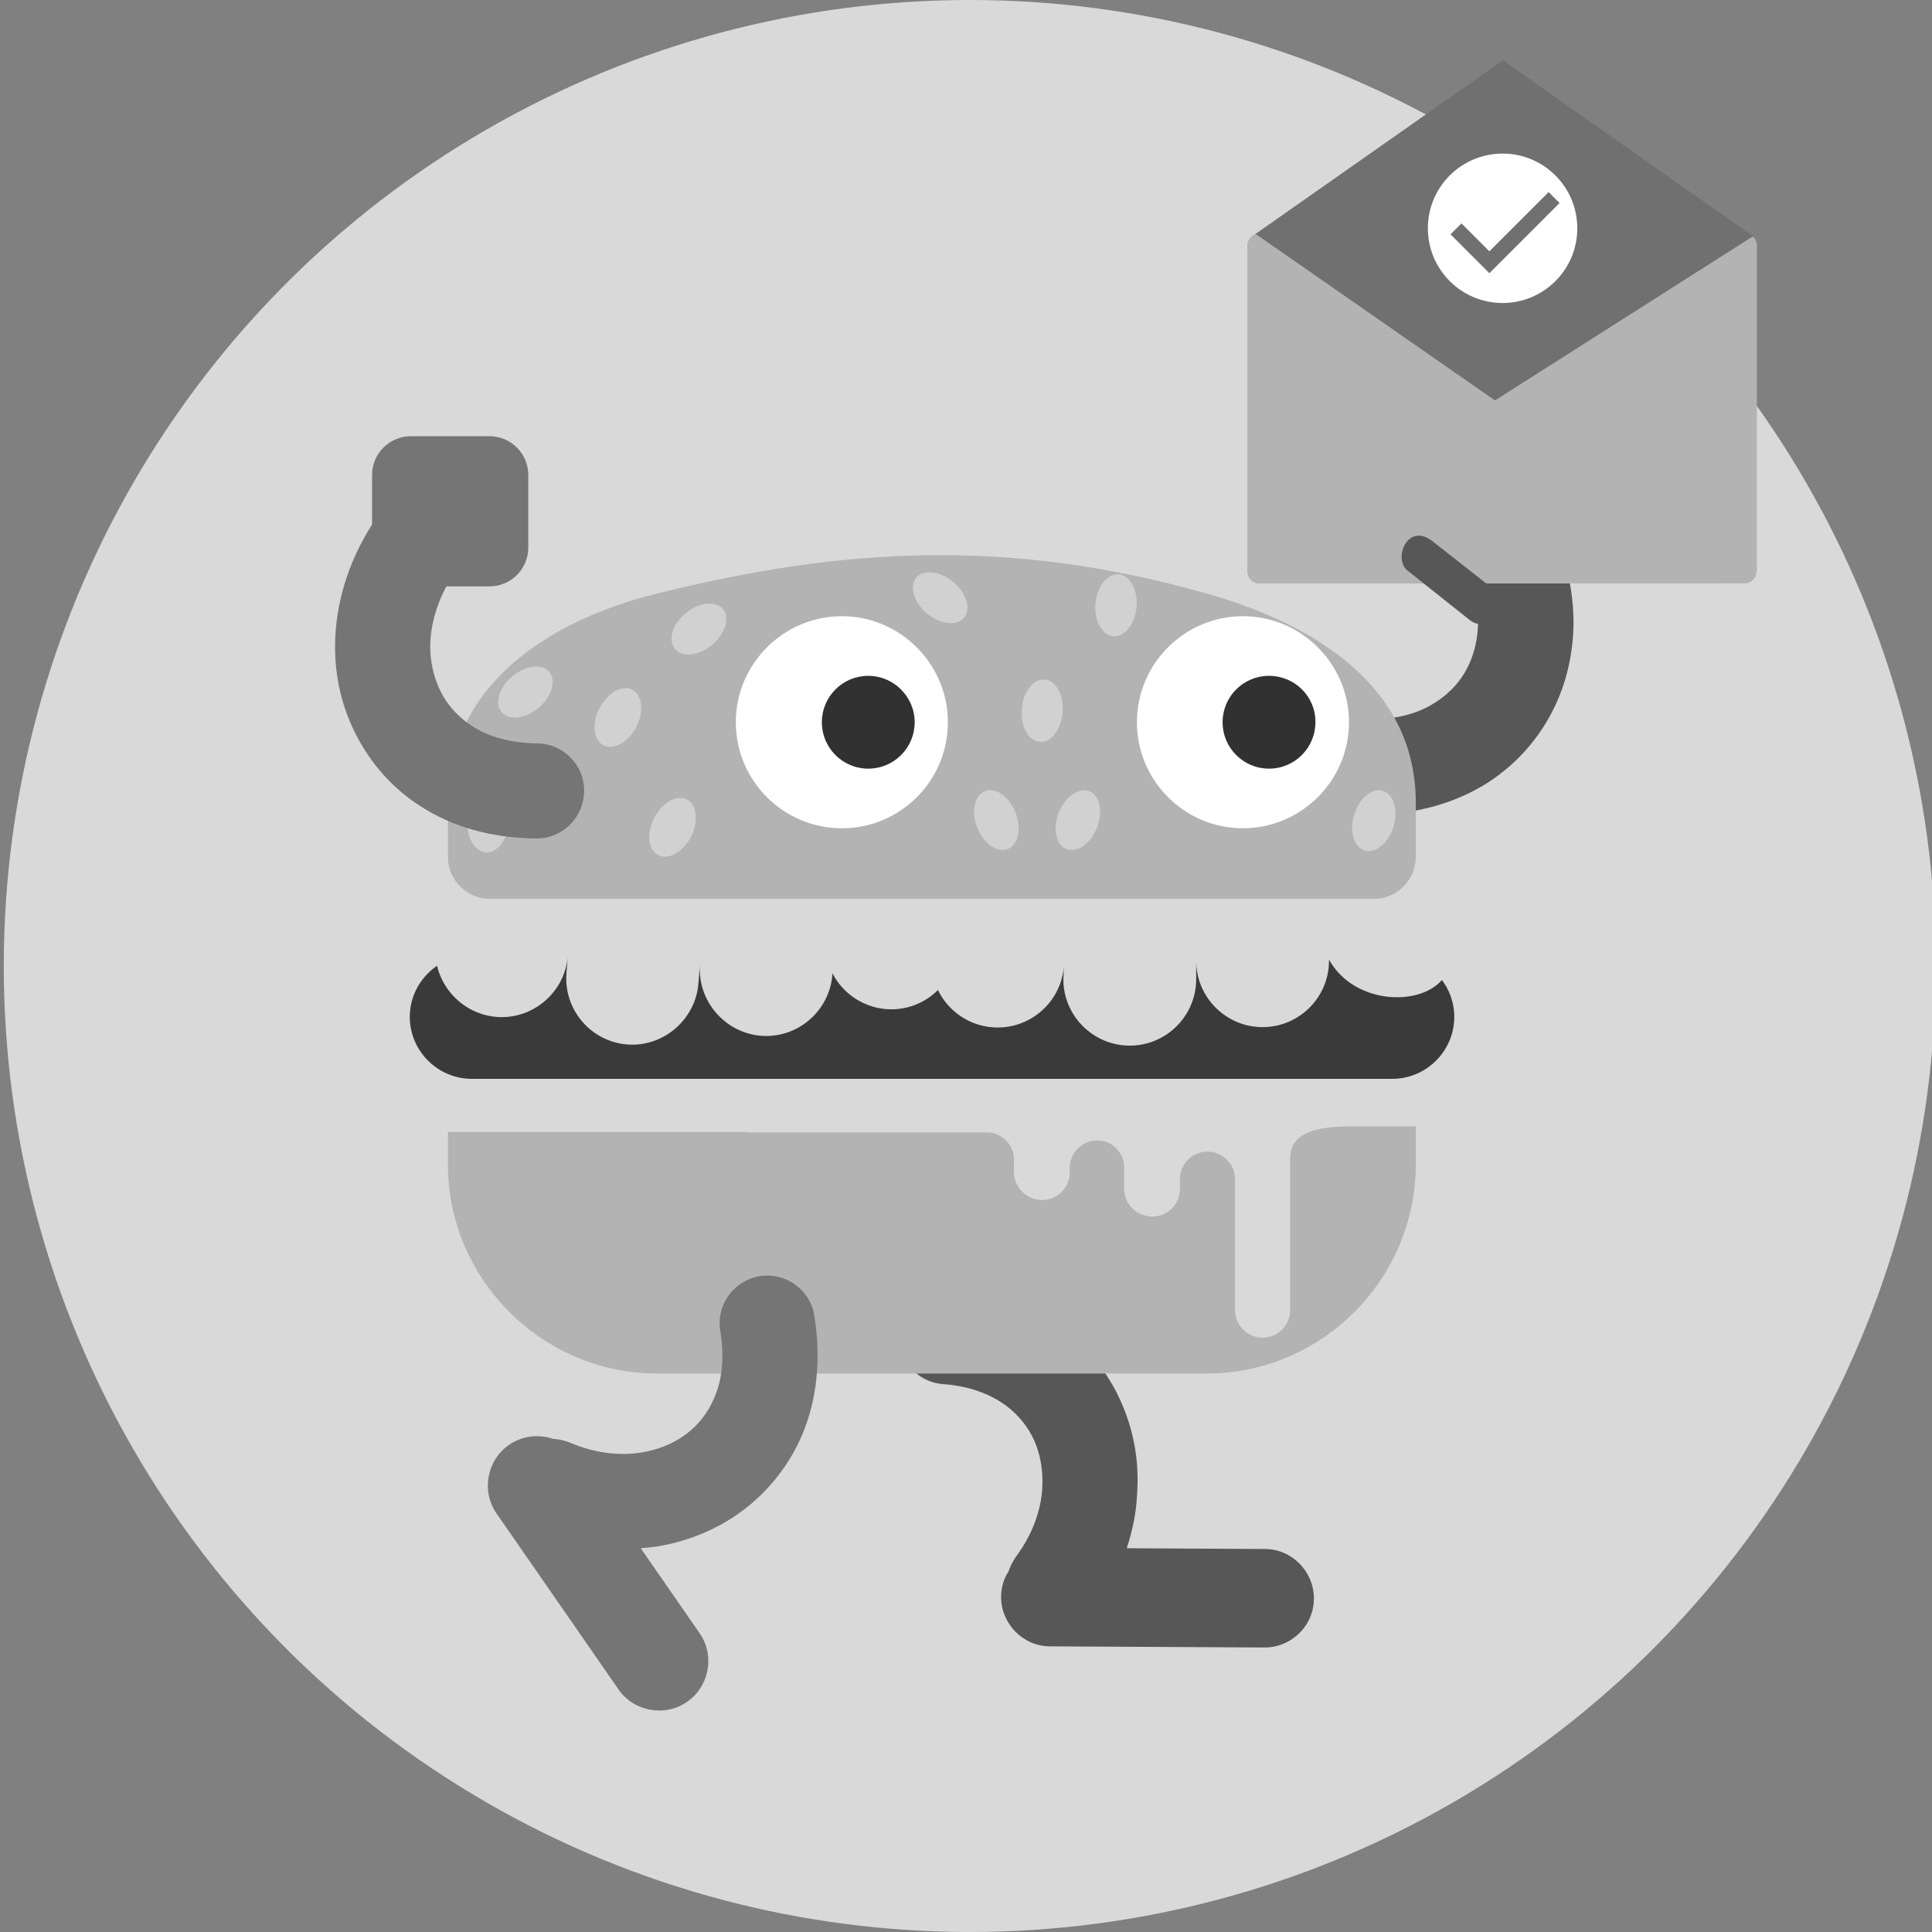 <?xml version="1.0" encoding="UTF-8" standalone="no"?>
<svg width="512px" height="512px" viewBox="0 0 512 512" version="1.1" xmlns="http://www.w3.org/2000/svg" xmlns:xlink="http://www.w3.org/1999/xlink">
    <rect x="0" y="0" width="512" height="512" fill="#808080" stroke="none"/>
    <!-- Generator: Sketch 3.7 (28169) - http://www.bohemiancoding.com/sketch -->
    <title>Artboard Copy 6</title>
    <desc>Created with Sketch.</desc>
    <defs>
        <polygon id="path-1" points="0 493 492.2 493 492.2 0.8 0 0.8"></polygon>
    </defs>
    <g id="Page-1" stroke="none" stroke-width="1" fill="none" fill-rule="evenodd">
        <g id="Artboard-Copy-6">
            <circle id="Oval-17" fill="#D8D9D8" cx="257" cy="256" r="256"></circle>
            <g id="Group-59" transform="translate(10, 9.2)">
                <path d="M353.6,181.4 C346.6,181.4 341,187.1 341,194.1 C341.1,201.1 346.7,206.7 353.7,206.7 C365.8,206.6 376.1,203.4 384.3,198.2 C391.7,193.4 397.4,187 401.3,179.5 C405.1,172.2 407,163.9 407,155.4 C406.9,144.7 403.8,133.6 397.2,123.4 C393.4,117.5 385.6,115.8 379.7,119.6 C373.8,123.4 372.1,131.2 375.9,137.1 C379.8,143.2 381.6,149.5 381.7,155.5 C381.7,160 380.7,164.2 378.8,167.9 C377,171.4 374.2,174.5 370.6,176.8 C366.3,179.7 360.6,181.4 353.6,181.4" id="Fill-3" fill="#575757"></path>
                <path d="M288.6,401.1 L325.2,401.3 C332.4,401.3 338.2,407.3 338.2,414.4 C338.2,421.6 332.3,427.4 325.1,427.4 L268.3,427.1 C261.1,427.1 255.3,421.1 255.3,414 C255.3,411.5 256,409.2 257.3,407.2 C257.7,405.9 258.4,404.6 259.2,403.4 C263.5,397.6 265.8,391.4 266.2,385.4 C266.5,380.9 265.8,376.6 264.2,372.8 C262.6,369.2 260.1,365.9 256.6,363.3 C252.4,360.2 246.8,358.1 239.9,357.6 C233,357.1 227.7,351 228.2,344.1 C228.7,337.1 234.8,331.9 241.7,332.4 C253.7,333.3 263.8,337.2 271.6,343 C278.7,348.2 284,355.1 287.3,362.8 C290.6,370.4 292,378.7 291.3,387.3 C291.1,391.8 290.1,396.5 288.6,401.1" id="Fill-5" fill="#575757"></path>
                <path d="M164.1,354.8 L309.8,354.8 C340.3,354.8 365.2,329.8 365.2,299.4 L365.2,285 C365.2,278.9 360.2,273.9 354.1,273.9 L119.8,273.9 C113.7,273.9 108.7,278.9 108.7,285 L108.7,299.4 C108.7,329.8 133.7,354.8 164.1,354.8" id="Fill-7" fill="#B3B3B3"></path>
                <path d="M366.7,273.8 L366.7,289.3 L349.7,289.3 C341.4,289.3 331.9,289.7 331.9,297.9 L331.9,338 C331.9,342 328.6,345.3 324.6,345.3 C320.6,345.3 317.3,342 317.3,338 L317.3,337.2 L317.3,303.3 C317.3,299.3 314,296 310,296 C306.1,296 302.8,299.1 302.7,303.1 L302.7,305.9 C302.7,309.9 299.4,313.2 295.4,313.2 C291.4,313.2 288.1,309.9 288.1,305.9 L288.1,300.3 C288.1,296.3 284.8,293 280.8,293 C276.8,293 273.5,296.3 273.5,300.3 L273.5,301.5 C273.5,305.5 270.2,308.8 266.2,308.8 C262.2,308.8 258.9,305.5 258.9,301.5 L258.9,298.2 C258.9,294.2 255.6,290.9 251.6,290.9 L188,290.9 C187.9,288.3 187.8,285.6 187.8,283 C187.8,280 187.9,277 188,274 L366.7,274 L366.7,273.8 Z" id="Fill-9" fill="#D8D9D8"></path>
                <path d="M292.3,312.5 C289.7,311.4 287.9,308.8 287.9,305.8 L287.9,300.2 C287.9,296.2 284.6,292.9 280.6,292.9 C276.6,292.9 273.3,296.2 273.3,300.2 L273.3,301.4 C273.3,305.4 270,308.7 266,308.7 C262,308.7 258.7,305.4 258.7,301.4 L258.7,298.1 C258.7,294.1 255.4,290.8 251.4,290.8 L101.9,290.8 C101.8,288.2 101.7,285.5 101.7,282.9 C101.7,279.9 101.8,276.9 101.9,273.9 L292.2,273.9 L292.2,310.5 C292.3,311.1 292.3,311.8 292.3,312.5" id="Fill-11" fill="#D8D9D8"></path>
                <path d="M115,243.9 L359,243.9 C368,243.9 375.4,251.3 375.4,260.3 C375.4,269.3 368,276.7 359,276.7 L115,276.7 C106,276.7 98.6,269.3 98.6,260.3 C98.6,251.3 106,243.9 115,243.9" id="Fill-13" fill="#3A3A3A"></path>
                <path d="M272,245.5 C272,255.2 264.1,263.1 254.4,263.1 C244.7,263.1 236.8,255.2 236.8,245.5 L236.8,238.9 C236.8,200.9 339.3,209.1 353.3,217.9 L369.1,227.8 C378.3,233.6 377.3,247 370.4,252.1 C363.1,257.5 348.1,255.8 342.2,245.1 L342.2,245.4 C342.2,255.1 334.3,263 324.6,263 C314.9,263 307,255.1 307,245.4 L307,250.3 C307,260 299.1,267.9 289.4,267.9 C279.7,267.9 271.8,260 271.8,250.3 L272,245.5 Z" id="Fill-15" fill="#D8D9D8"></path>
                <path d="M140.5,244 C139.8,253.6 131.4,261 121.7,260.3 C112.1,259.6 104.7,251.1 105.4,241.5 L105.9,234.9 C106.6,225.3 115,217.9 124.7,218.6 L124.8,218.6 L125.6,207 L210.6,213.1 L209.8,225 C212.2,221.2 215.9,218.3 220.6,217.2 C230,214.9 239.5,220.8 241.8,230.2 L243.3,236.6 C245.6,246 239.7,255.5 230.3,257.8 C222.3,259.7 214.2,255.8 210.6,248.7 L210.6,249 C209.9,258.6 201.5,266 191.8,265.3 C182.2,264.6 174.8,256.1 175.5,246.5 L175.1,251.3 C174.4,260.9 165.9,268.3 156.3,267.6 C146.7,266.9 139.4,258.5 140.1,248.8 L140.5,244 Z" id="Fill-17" fill="#D8D9D8"></path>
                <path d="M164.1,148.1 C213.9,135.7 258,133.4 309.8,148.1 C339.1,156.4 365.2,173.1 365.2,203.5 L365.2,217.9 C365.2,224 360.2,229 354.1,229 L119.8,229 C113.7,229 108.7,224 108.7,217.9 L108.7,203.5 C108.7,173 134.6,155.4 164.1,148.1" id="Fill-19" fill="#B3B3B3"></path>
                <path d="M213.1,210.3 C228.6,210.3 241.2,197.7 241.2,182.2 C241.2,166.8 228.6,154.1 213.1,154.1 C197.7,154.1 185,166.7 185,182.2 C185,197.7 197.6,210.3 213.1,210.3" id="Fill-21" fill="#FFFFFF"></path>
                <path d="M319.4,210.3 C334.8,210.3 347.5,197.7 347.5,182.2 C347.5,166.8 334.9,154.1 319.4,154.1 C303.9,154.1 291.3,166.7 291.3,182.2 C291.3,197.7 303.9,210.3 319.4,210.3" id="Fill-23" fill="#FFFFFF"></path>
                <path d="M220.1,169.9 C213.3,169.9 207.8,175.4 207.8,182.2 C207.8,189 213.3,194.5 220.1,194.5 C226.9,194.5 232.4,189 232.4,182.2 C232.4,175.4 226.8,169.9 220.1,169.9" id="Fill-25" fill="#313131"></path>
                <path d="M326.3,169.9 C319.5,169.9 314,175.4 314,182.2 C314,189 319.5,194.5 326.3,194.5 C333.1,194.5 338.6,189 338.6,182.2 C338.7,175.4 333.1,169.9 326.3,169.9" id="Fill-27" fill="#313131"></path>
                <path d="M157.6,173.6 C154.9,172.2 151.1,174.3 148.9,178.4 C146.8,182.4 147.2,186.8 149.9,188.3 C152.6,189.7 156.4,187.6 158.6,183.5 C160.7,179.5 160.3,175.1 157.6,173.6" id="Fill-29" fill="#D1D1D1"></path>
                <path d="M251,200.5 C248.2,201.6 247.3,206 249,210.2 C250.7,214.4 254.4,216.9 257.1,215.8 C259.9,214.7 260.8,210.3 259.1,206.1 C257.5,201.9 253.8,199.3 251,200.5" id="Fill-31" fill="#D1D1D1"></path>
                <path d="M278.7,200.5 C275.9,199.4 272.3,201.9 270.6,206.1 C268.9,210.3 269.8,214.7 272.6,215.8 C275.4,216.9 279,214.4 280.7,210.2 C282.4,205.9 281.5,201.6 278.7,200.5" id="Fill-33" fill="#D1D1D1"></path>
                <path d="M172.1,202.7 C169.4,201.3 165.5,203.4 163.4,207.5 C161.3,211.5 161.7,215.9 164.4,217.4 C167.1,218.8 170.9,216.7 173.1,212.6 C175.2,208.5 174.7,204.1 172.1,202.7" id="Fill-35" fill="#D1D1D1"></path>
                <path d="M119.6,200.2 C116.6,200.1 114,203.6 113.8,208.2 C113.6,212.8 115.9,216.6 118.9,216.7 C121.9,216.8 124.5,213.3 124.7,208.7 C124.9,204.1 122.7,200.3 119.6,200.2" id="Fill-37" fill="#D1D1D1"></path>
                <path d="M171.7,153.3 C168.2,156.2 166.9,160.5 168.9,162.8 C170.8,165.1 175.2,164.6 178.7,161.7 C182.2,158.8 183.5,154.5 181.6,152.2 C179.6,149.9 175.2,150.4 171.7,153.3" id="Fill-39" fill="#D1D1D1"></path>
                <path d="M125.8,170 C122.3,172.9 121,177.2 122.9,179.5 C124.8,181.8 129.2,181.3 132.7,178.4 C136.2,175.5 137.5,171.2 135.6,168.9 C133.7,166.6 129.3,167.1 125.8,170" id="Fill-41" fill="#D1D1D1"></path>
                <path d="M266.9,170.9 C263.9,170.6 261.1,174.1 260.8,178.7 C260.4,183.3 262.5,187.1 265.5,187.4 C268.5,187.7 271.2,184.2 271.6,179.6 C272,175.1 269.9,171.2 266.9,170.9" id="Fill-43" fill="#D1D1D1"></path>
                <path d="M242.6,145 C239.1,142.1 234.7,141.6 232.8,143.9 C230.9,146.2 232.2,150.5 235.7,153.4 C239.2,156.3 243.6,156.8 245.5,154.5 C247.4,152.1 246.1,147.9 242.6,145" id="Fill-45" fill="#D1D1D1"></path>
                <path d="M286.5,143 C283.5,142.7 280.7,146.2 280.3,150.7 C279.9,155.2 282,159.1 285,159.4 C288,159.7 290.8,156.2 291.2,151.7 C291.6,147.2 289.5,143.3 286.5,143" id="Fill-47" fill="#D1D1D1"></path>
                <path d="M356.5,200.4 C353.6,199.5 350.2,202.3 348.9,206.7 C347.5,211.1 348.8,215.3 351.6,216.2 C354.5,217.1 357.9,214.3 359.3,209.9 C360.6,205.6 359.4,201.3 356.5,200.4" id="Fill-49" fill="#D1D1D1"></path>
                <path d="M144.8,200.5 C144.9,193.5 139.2,187.8 132.2,187.8 C125.3,187.7 119.5,186.1 115.1,183.2 C111.5,180.9 108.7,177.8 106.9,174.3 C105,170.6 104,166.3 104,161.9 C104.1,156.8 105.5,151.4 108.3,146.2 L119.7,146.2 C125.4,146.2 130,141.6 130,135.9 L130,116.7 C130,111 125.4,106.4 119.7,106.4 L98.9,106.4 C93.2,106.4 88.6,111 88.6,116.7 L88.6,129.8 C82.1,140 78.9,151.1 78.8,161.7 C78.7,170.3 80.7,178.5 84.5,185.8 C88.4,193.3 94.1,199.8 101.5,204.5 C109.7,209.8 120,212.9 132.1,213 C139,213.1 144.7,207.5 144.8,200.5" id="Fill-51" fill="#757575"></path>
                <path d="M205.8,339.4 C204.7,332.5 198.1,327.9 191.3,329 C184.4,330.2 179.7,336.7 180.9,343.6 C182,350.5 181.4,356.4 179.3,361.2 C177.6,365.2 175.1,368.4 171.9,370.8 C168.6,373.3 164.5,375 160.1,375.7 C154.2,376.7 147.6,375.9 141,373.1 C139.5,372.5 138,372.2 136.5,372.1 C132.7,370.8 128.4,371.3 124.9,373.7 C119,377.8 117.5,386 121.6,391.9 L153.9,438.5 C158,444.4 166.2,445.9 172.1,441.8 C178,437.7 179.5,429.5 175.4,423.6 L159.8,401.1 C161.3,401 162.8,400.8 164.3,400.6 C172.7,399.2 180.5,395.9 187.1,390.9 C193.8,385.8 199.2,379 202.6,371 C206.4,362 207.7,351.3 205.8,339.4" id="Fill-53" fill="#757575"></path>
                <path d="M455.5,142.2 C455.5,144 454.1,145.4 452.3,145.4 L323.8,145.4 C322,145.4 320.6,144 320.6,142.2 L320.6,55.9 C320.6,54.1 322,52.7 323.8,52.7 L452.4,52.7 C454.2,52.7 455.6,54.1 455.6,55.9 L455.6,142.2 L455.5,142.2 Z" id="Fill-55" fill="#B3B3B3"></path>
                <mask id="mask-2" fill="white">
                    <use xlink:href="#path-1"></use>
                </mask>
                <g id="Clip-58"></g>
            </g>
            <g id="Group-62" transform="translate(330, 61.2)" fill="#B3B3B3">
                <path d="M127.9,90.2 C127.9,92 126.6,93.4 124.9,93.4 L3.6,93.4 C1.9,93.4 0.6,92 0.6,90.2 L0.6,3.9 C0.6,2.1 1.9,0.7 3.6,0.7 L124.9,0.7 C126.6,0.7 127.9,2.1 127.9,3.9 L127.9,90.2 L127.9,90.2 Z" id="Fill-60"></path>
            </g>
            <g id="Group-65" transform="translate(332, 15.2)" fill="#707070">
                <polygon id="Fill-63" points="0.755 46.803 64.189 90.918 132.721 47.32"></polygon>
                <polygon id="Fill-68" points="132.706 47.5 66.3 0.8 0.578 46.901"></polygon>
            </g>
            <g id="Group-74" transform="translate(371, 40.2)">
                <path d="M8.6,103.2 L25,116.1 C27.2,117.8 27.8,121.3 25.8,123.3 C23.8,125.3 20.8,125.9 18.6,124.2 L2,111 C-1.9,107.9 2,98.1 8.6,103.2" id="Fill-66" fill="#575757"></path>
                <path d="M27.2,0.5 C38.135,0.5 47,9.365 47,20.3 C47,31.235 38.135,40.1 27.2,40.1 C16.265,40.1 7.4,31.235 7.4,20.3 C7.4,9.365 16.265,0.5 27.2,0.5" id="Fill-70" fill="#FFFFFF"></path>
                <polygon id="Fill-72" fill="#707070" points="23.7 32.2 13.4 21.9 16.3 19 23.7 26.4 39.4 10.7 42.3 13.6"></polygon>
            </g>
        </g>
    </g>
</svg>